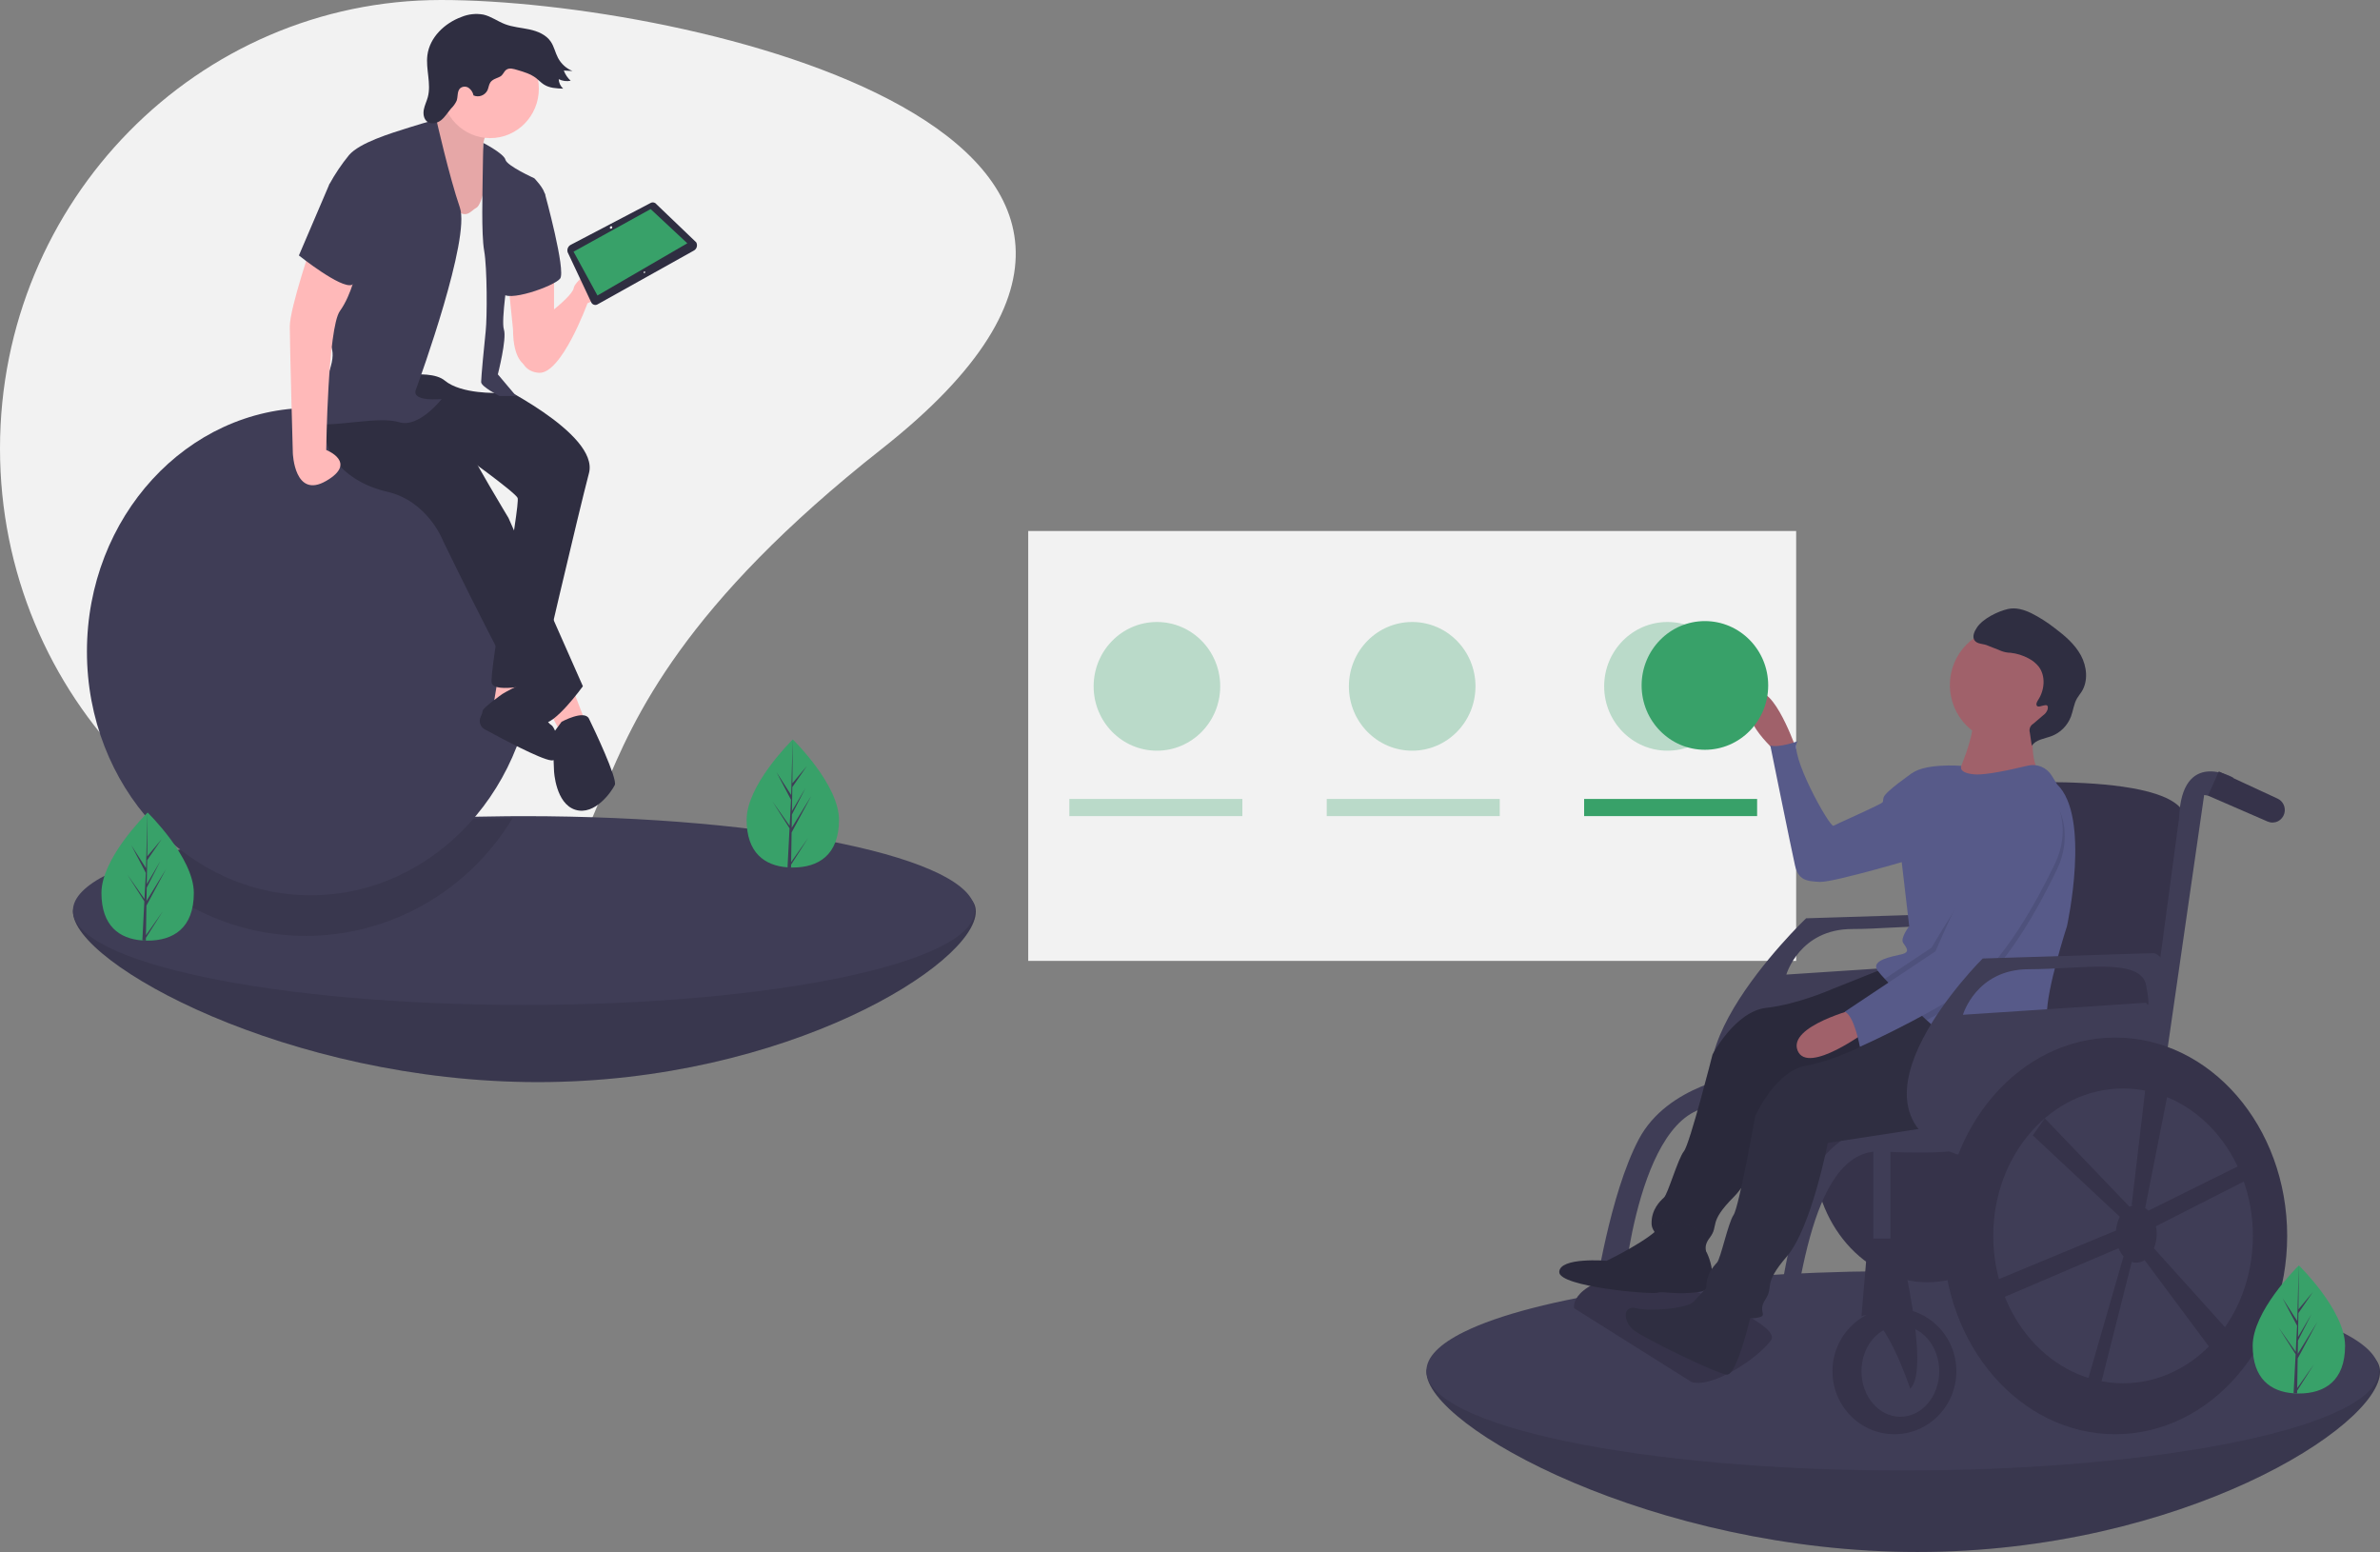 <svg width="477" height="311" viewBox="0 0 477 311" fill="none" xmlns="http://www.w3.org/2000/svg">
<rect x="0" y="0" width="477" height="311" fill="#808080" stroke="none"/>
<g clip-path="url(#clip0)">
<path d="M176.82 89.873C97.043 152.714 137.237 179.746 88.41 179.746C39.582 179.746 0 139.508 0 89.873C0 40.237 39.582 0 88.41 0C137.237 0 256.596 27.032 176.82 89.873Z" fill="#F2F2F2"/>
<path d="M195.57 182.658C195.57 193.103 157.71 216.842 107.798 216.842C57.885 216.842 14.621 193.103 14.621 182.658C14.621 180.046 18.859 183.29 23.429 181.031C36.731 174.441 68.451 179.298 104.453 179.027C105.564 179.017 106.679 179.012 107.798 179.012C157.71 179.012 195.57 172.214 195.57 182.658Z" fill="#3F3D56"/>
<path opacity="0.1" d="M195.57 182.658C195.57 193.103 157.71 216.842 107.798 216.842C57.885 216.842 14.621 193.103 14.621 182.658C14.621 180.046 18.859 183.29 23.429 181.031C36.731 174.441 68.451 179.298 104.453 179.027C105.564 179.017 106.679 179.012 107.798 179.012C157.71 179.012 195.57 172.214 195.57 182.658Z" fill="black"/>
<path d="M195.369 182.463C195.369 192.907 154.908 201.378 104.995 201.378C55.083 201.378 14.621 192.907 14.621 182.463C14.621 179.851 17.147 177.366 21.716 175.106C35.019 168.517 65.649 163.834 101.651 163.563C102.761 163.553 103.876 163.548 104.995 163.548C154.908 163.548 195.369 172.019 195.369 182.463Z" fill="#3F3D56"/>
<path opacity="0.1" d="M102.725 163.951C98.887 170.313 93.681 175.709 87.498 179.734C81.316 183.759 74.317 186.31 67.027 187.194C59.737 188.078 52.344 187.273 45.404 184.839C38.463 182.405 32.155 178.405 26.951 173.14C39.562 167.894 68.598 164.166 102.725 163.951Z" fill="black"/>
<path d="M62.26 179.403C87.023 179.403 107.097 157.539 107.097 130.568C107.097 103.598 87.023 81.734 62.26 81.734C37.498 81.734 17.424 103.598 17.424 130.568C17.424 157.539 37.498 179.403 62.26 179.403Z" fill="#3F3D56"/>
<path d="M111.04 54.904V66.352L105.257 73.158C105.257 73.158 102.822 72.23 102.822 66.042L101.909 57.069L111.04 54.904Z" fill="#FFB9B9"/>
<path d="M105.257 66.352C105.257 66.352 114.692 59.854 114.996 57.688C115.301 55.522 128.693 45.621 126.562 51.81C124.432 57.998 117.736 60.782 117.736 60.782C117.736 60.782 112.561 75.015 107.996 74.705C103.43 74.396 103.43 68.517 105.257 66.352Z" fill="#FFB9B9"/>
<path d="M99.778 135.967L98.865 141.536L103.735 140.298V135.967H99.778Z" fill="#FFB9B9"/>
<path d="M100.691 139.061C100.691 139.061 106.32 135.671 106.549 137.211C106.778 138.751 109.213 144.63 110.431 145.249C111.648 145.868 113.17 152.675 110.431 152.365C108.309 152.126 100.528 147.988 97.126 146.135C96.708 145.905 96.391 145.521 96.243 145.062C96.094 144.603 96.124 144.103 96.327 143.666C96.527 143.291 96.664 142.885 96.734 142.464C96.734 141.846 100.691 139.061 100.691 139.061Z" fill="#2F2E41"/>
<path d="M97.952 76.252C97.952 76.252 120.17 86.772 118.04 94.816C115.909 102.861 107.996 136.895 107.996 136.895C107.996 136.895 99.169 139.061 98.561 136.895C97.952 134.729 104.344 101.004 103.735 99.767C103.126 98.529 91.865 90.485 91.865 90.485L68.733 80.584L78.472 71.302L97.952 76.252Z" fill="#2F2E41"/>
<path d="M114.692 137.823L117.431 144.94L112.561 147.105L109.518 141.536L114.692 137.823Z" fill="#FFB9B9"/>
<path d="M98.256 25.51C98.256 25.51 95.517 29.223 97.647 31.08C99.778 32.936 98.256 39.743 98.256 39.743L95.517 47.478L84.56 45.312V32.627L85.169 26.439C85.169 26.439 90.647 21.179 91.256 17.157C91.865 13.134 98.256 25.51 98.256 25.51Z" fill="#FFB9B9"/>
<path opacity="0.1" d="M98.256 25.51C98.256 25.51 95.517 29.223 97.647 31.08C99.778 32.936 98.256 39.743 98.256 39.743L95.517 47.478L84.56 45.312V32.627L85.169 26.439C85.169 26.439 90.647 21.179 91.256 17.157C91.865 13.134 98.256 25.51 98.256 25.51Z" fill="black"/>
<path d="M79.994 73.777C79.994 73.777 94.299 89.866 94.299 90.485C94.299 91.104 101.909 103.789 101.909 103.789L116.822 137.514C116.822 137.514 111.04 145.558 108.605 144.94C106.17 144.321 88.821 108.43 88.821 108.43C88.821 108.43 85.777 100.386 77.559 98.529C69.342 96.673 62.95 90.175 65.994 82.75C69.037 75.324 79.994 73.777 79.994 73.777Z" fill="#2F2E41"/>
<path d="M98.256 27.676C103.635 27.676 107.996 23.244 107.996 17.775C107.996 12.307 103.635 7.875 98.256 7.875C92.877 7.875 88.517 12.307 88.517 17.775C88.517 23.244 92.877 27.676 98.256 27.676Z" fill="#FFB9B9"/>
<path d="M97.952 33.864C97.952 33.864 96.734 40.98 95.517 41.599C94.299 42.218 93.386 44.384 90.647 41.29C87.908 38.196 85.473 32.008 85.473 32.008L76.038 43.765L75.124 76.252C75.124 76.252 85.777 73.468 89.125 76.252C92.473 79.037 99.778 78.728 99.778 78.728L98.256 72.54L99.474 62.02L99.169 52.428L98.865 45.622L97.952 33.864Z" fill="#F2F2F2"/>
<path d="M96.88 28.656C96.88 28.656 100.996 30.77 101.3 32.008C101.604 33.245 107.083 35.721 107.083 35.721C107.083 35.721 109.213 37.886 109.213 39.124C109.213 40.362 101.909 54.594 101.909 54.594C101.909 54.594 100.387 64.186 100.996 66.042C101.604 67.898 99.778 75.015 99.778 75.015L103.43 79.346H100.082C100.082 79.346 96.43 77.49 96.43 76.562C96.43 75.633 97.039 69.136 97.343 66.352C97.647 63.567 97.647 53.666 97.039 50.263C96.43 46.859 96.734 37.886 96.734 35.721C96.734 33.555 96.88 28.656 96.88 28.656Z" fill="#3F3D56"/>
<path d="M87.451 23.958C87.451 23.958 86.082 24.273 82.125 25.51C78.168 26.748 72.081 28.604 69.95 31.08C68.455 32.91 67.13 34.878 65.994 36.958L67.211 59.235C67.211 59.235 64.776 63.876 65.081 66.352C65.385 68.827 67.82 69.136 65.994 74.396C64.168 79.656 60.515 84.297 63.863 84.916C67.211 85.534 76.038 83.369 79.994 84.606C83.951 85.844 88.517 79.965 88.517 79.965C88.517 79.965 82.429 80.584 83.342 78.109C84.255 75.633 94.299 47.787 92.169 41.599C90.038 35.411 87.451 23.958 87.451 23.958Z" fill="#3F3D56"/>
<path d="M107.692 37.577L109.213 38.815C109.213 38.815 113.474 54.285 112.257 55.832C111.04 57.379 101.3 60.782 100.691 58.617C100.082 56.451 107.692 37.577 107.692 37.577Z" fill="#3F3D56"/>
<path d="M62.646 48.406C62.646 48.406 58.08 61.711 58.08 65.423C58.08 69.136 58.689 90.794 58.689 90.794C58.689 90.794 58.993 100.076 65.385 96.364C71.777 92.651 65.385 90.175 65.385 90.175C65.385 90.175 65.689 65.733 68.124 62.329C70.559 58.926 71.472 53.975 71.472 53.975L62.646 48.406Z" fill="#FFB9B9"/>
<path d="M112.561 144.63C112.561 144.63 117.127 142.155 118.04 144.011C118.953 145.868 123.823 156.078 123.214 157.316C122.605 158.553 119.257 163.504 115.301 162.266C111.344 161.028 111.04 154.531 111.04 154.531L110.735 147.105L112.561 144.63Z" fill="#2F2E41"/>
<path d="M100.163 15.384C99.493 15.705 98.697 15.897 98.275 16.517C97.963 16.976 97.932 17.573 97.704 18.082C97.455 18.585 97.027 18.973 96.506 19.166C95.986 19.36 95.413 19.344 94.903 19.123C94.779 18.506 94.426 17.962 93.918 17.602C93.662 17.431 93.358 17.348 93.052 17.365C92.745 17.382 92.452 17.498 92.216 17.697C91.588 18.305 91.81 19.366 91.518 20.195C91.243 20.778 90.865 21.305 90.402 21.75C89.736 22.531 89.205 23.447 88.403 24.083C87.601 24.719 86.384 24.994 85.587 24.352C84.917 23.812 84.778 22.815 84.941 21.961C85.104 21.108 85.507 20.322 85.735 19.484C86.475 16.761 85.295 13.853 85.66 11.052C86.128 7.464 89.128 4.629 92.477 3.399C93.871 2.822 95.397 2.658 96.878 2.925C98.41 3.273 99.719 4.264 101.185 4.831C102.754 5.437 104.46 5.543 106.102 5.897C107.743 6.252 109.433 6.937 110.385 8.341C111.05 9.321 111.278 10.538 111.829 11.588C112.463 12.786 113.489 13.721 114.731 14.23L112.995 14.13C113.286 14.917 113.761 15.621 114.378 16.181C113.564 16.35 112.718 16.236 111.976 15.859C111.989 16.221 112.075 16.577 112.229 16.904C112.383 17.232 112.602 17.523 112.871 17.762C111.536 17.721 110.128 17.658 108.999 16.931C108.447 16.575 107.996 16.079 107.476 15.675C106.367 14.815 104.992 14.406 103.651 14.015C102.947 13.809 102.1 13.524 101.463 13.984C100.933 14.367 100.849 15.056 100.163 15.384Z" fill="#2F2E41"/>
<path d="M70.559 33.245L65.994 36.958L59.906 51.191C59.906 51.191 68.428 57.998 70.559 57.069C72.69 56.141 76.342 39.743 76.342 39.743L70.559 33.245Z" fill="#3F3D56"/>
<path d="M139.034 50.228L119.823 60.955C119.712 61.03 119.586 61.08 119.454 61.1C119.321 61.12 119.186 61.111 119.058 61.072C118.93 61.034 118.812 60.967 118.711 60.877C118.611 60.787 118.532 60.676 118.478 60.551L113.772 50.552C113.683 50.267 113.697 49.959 113.813 49.684C113.929 49.409 114.137 49.185 114.402 49.053L130.351 40.696C130.548 40.576 130.781 40.533 131.006 40.577C131.231 40.621 131.433 40.748 131.572 40.933L139.539 48.563C139.617 48.705 139.666 48.862 139.683 49.024C139.7 49.186 139.685 49.35 139.637 49.505C139.59 49.661 139.512 49.806 139.409 49.93C139.305 50.054 139.177 50.156 139.034 50.228Z" fill="#2F2E41"/>
<path d="M137.752 48.751L119.742 59.215L114.95 50.434L130.4 41.894L137.752 48.751Z" fill="#38A169"/>
<path d="M122.641 45.726C122.735 45.612 122.734 45.453 122.638 45.372C122.542 45.291 122.388 45.318 122.294 45.432C122.201 45.546 122.202 45.705 122.298 45.786C122.394 45.867 122.548 45.841 122.641 45.726Z" fill="#F2F2F2"/>
<path d="M129.27 54.661C129.333 54.584 129.332 54.479 129.268 54.425C129.204 54.37 129.101 54.388 129.039 54.464C128.976 54.541 128.978 54.646 129.041 54.7C129.105 54.755 129.208 54.737 129.27 54.661Z" fill="#F2F2F2"/>
<path d="M38.847 178.93C38.847 186.017 34.703 188.492 29.59 188.492C29.471 188.492 29.353 188.49 29.235 188.488C28.998 188.483 28.763 188.471 28.531 188.455C23.916 188.123 20.332 185.521 20.332 178.93C20.332 172.109 28.905 163.502 29.551 162.864L29.552 162.863C29.577 162.838 29.59 162.826 29.59 162.826C29.59 162.826 38.847 171.843 38.847 178.93Z" fill="#38A169"/>
<path d="M29.252 187.408L32.638 182.599L29.244 187.936L29.235 188.488C28.998 188.483 28.763 188.471 28.531 188.455L28.896 181.364L28.893 181.309L28.899 181.299L28.934 180.629L25.531 175.279L28.945 180.127L28.953 180.269L29.228 174.911L26.315 169.383L29.264 173.972L29.551 162.864L29.552 162.826V162.863L29.504 171.622L32.405 168.149L29.492 172.376L29.416 177.173L32.124 172.569L29.405 177.879L29.362 180.546L33.293 174.138L29.347 181.476L29.252 187.408Z" fill="#3F3D56"/>
<path d="M168.153 164.279C168.153 171.367 164.009 173.842 158.895 173.842C158.777 173.842 158.659 173.84 158.541 173.837C158.304 173.832 158.069 173.821 157.837 173.805C153.222 173.473 149.638 170.871 149.638 164.279C149.638 157.459 158.211 148.852 158.857 148.214L158.858 148.213C158.883 148.188 158.895 148.176 158.895 148.176C158.895 148.176 168.153 157.192 168.153 164.279Z" fill="#38A169"/>
<path d="M158.558 172.757L161.944 167.948L158.549 173.286L158.541 173.837C158.304 173.832 158.069 173.821 157.837 173.805L158.202 166.714L158.199 166.659L158.205 166.649L158.24 165.979L154.837 160.628L158.25 165.476L158.259 165.618L158.534 160.261L155.621 154.732L158.57 159.321L158.857 148.214L158.858 148.176V148.213L158.81 156.971L161.711 153.499L158.798 157.726L158.722 162.523L161.43 157.919L158.711 163.229L158.668 165.896L162.598 159.488L158.653 166.826L158.558 172.757Z" fill="#3F3D56"/>
<path d="M359.985 106.407H206.078V192.552H359.985V106.407Z" fill="#F2F2F2"/>
<path opacity="0.3" d="M231.87 150.43C238.876 150.43 244.555 144.657 244.555 137.535C244.555 130.414 238.876 124.641 231.87 124.641C224.865 124.641 219.186 130.414 219.186 137.535C219.186 144.657 224.865 150.43 231.87 150.43Z" fill="#38A169"/>
<path opacity="0.3" d="M283.031 150.43C290.037 150.43 295.716 144.657 295.716 137.535C295.716 130.414 290.037 124.641 283.031 124.641C276.026 124.641 270.347 130.414 270.347 137.535C270.347 144.657 276.026 150.43 283.031 150.43Z" fill="#38A169"/>
<path opacity="0.3" d="M334.193 150.43C341.198 150.43 346.877 144.657 346.877 137.535C346.877 130.414 341.198 124.641 334.193 124.641C327.187 124.641 321.508 130.414 321.508 137.535C321.508 144.657 327.187 150.43 334.193 150.43Z" fill="#38A169"/>
<path opacity="0.3" d="M248.994 160.101H214.323V163.539H248.994V160.101Z" fill="#38A169"/>
<path opacity="0.3" d="M300.578 160.101H265.907V163.539H300.578V160.101Z" fill="#38A169"/>
<path d="M352.162 160.101H317.491V163.539H352.162V160.101Z" fill="#38A169"/>
<path d="M477 274.895C477 285.926 437.014 311 384.297 311C331.58 311 285.885 285.926 285.885 274.895C285.885 272.136 290.361 275.563 295.187 273.176C309.238 266.216 342.74 271.346 380.764 271.06C381.937 271.049 383.115 271.044 384.297 271.044C437.014 271.044 477 263.864 477 274.895Z" fill="#3F3D56"/>
<path opacity="0.1" d="M477 274.895C477 285.926 437.014 311 384.297 311C331.58 311 285.885 285.926 285.885 274.895C285.885 272.136 290.361 275.563 295.187 273.176C309.238 266.216 342.74 271.346 380.764 271.06C381.937 271.049 383.115 271.044 384.297 271.044C437.014 271.044 477 263.864 477 274.895Z" fill="black"/>
<path d="M476.789 274.689C476.789 285.72 434.054 294.667 381.337 294.667C328.62 294.667 285.885 285.72 285.885 274.689C285.885 271.93 288.553 269.306 293.379 266.919C307.429 259.959 339.78 255.013 377.804 254.727C378.977 254.716 380.155 254.711 381.337 254.711C434.054 254.711 476.789 263.658 476.789 274.689Z" fill="#3F3D56"/>
<path d="M386.282 256.948C398.901 256.948 409.131 245.154 409.131 230.606C409.131 216.057 398.901 204.263 386.282 204.263C373.662 204.263 363.432 216.057 363.432 230.606C363.432 245.154 373.662 256.948 386.282 256.948Z" fill="#36334A"/>
<path d="M396.32 182.942L361.979 184.016C361.979 184.016 326.751 217.626 351.845 226.756C351.845 226.756 387.602 228.323 394.999 222.416C394.999 222.416 404.244 185.359 396.32 182.942ZM394.735 192.878L358.017 195.295C358.017 195.295 360.659 186.165 371.225 186.165C381.791 186.165 393.678 183.748 394.735 189.387C395.791 195.026 394.735 192.878 394.735 192.878Z" fill="#3F3D56"/>
<path d="M431.452 204.156L386.282 202.545L396.848 157.164C396.848 157.164 439.113 153.941 438.056 164.951C436.999 175.961 431.452 204.156 431.452 204.156Z" fill="#36334A"/>
<path d="M387.845 225.849C387.845 225.849 360.659 230.74 350.885 216.24C341.111 201.739 387.867 209.526 387.867 209.526L391.829 220.536L387.845 225.849Z" fill="#36334A"/>
<path d="M379.678 287.399C386.535 287.399 392.093 281.749 392.093 274.778C392.093 267.808 386.535 262.158 379.678 262.158C372.821 262.158 367.263 267.808 367.263 274.778C367.263 281.749 372.821 287.399 379.678 287.399Z" fill="#36334A"/>
<path d="M380.866 283.908C385.17 283.908 388.659 279.821 388.659 274.778C388.659 269.736 385.17 265.649 380.866 265.649C376.563 265.649 373.074 269.736 373.074 274.778C373.074 279.821 376.563 283.908 380.866 283.908Z" fill="#3F3D56"/>
<path d="M447.566 155.821C447.566 155.821 437.264 149.914 436.735 163.877L428.018 228.86H431.716L441.754 159.312C441.754 159.312 446.773 160.118 447.566 160.118C448.358 160.118 447.566 155.821 447.566 155.821Z" fill="#3F3D56"/>
<path d="M457.831 162.991C457.737 163.336 457.571 163.657 457.345 163.931C457.119 164.206 456.838 164.428 456.52 164.583C456.203 164.738 455.857 164.822 455.505 164.83C455.152 164.838 454.803 164.769 454.479 164.628L442.528 159.434L444.696 154.58L456.474 160.033C457.01 160.281 457.441 160.716 457.69 161.258C457.938 161.8 457.988 162.415 457.831 162.991Z" fill="#36334A"/>
<path d="M385.225 224.295C385.225 224.295 366.206 222.147 360.923 240.676C355.64 259.204 356.168 273.436 351.677 272.362C347.187 271.288 337.677 267.528 337.677 267.528L338.47 273.167C338.47 273.167 355.111 281.76 357.753 272.63C360.395 263.5 361.979 229.935 377.036 230.74C392.093 231.546 394.735 229.935 394.735 229.935L385.225 224.295Z" fill="#3F3D56"/>
<path d="M349.036 215.434C349.036 215.434 334.243 217.314 328.432 228.323C322.62 239.333 319.715 259.204 319.715 259.204H325.262C325.262 259.204 328.432 219.731 345.074 221.879L349.036 215.434Z" fill="#3F3D56"/>
<path d="M338.998 276.927L315.488 262.158C315.488 262.158 314.167 256.787 329.224 254.639C329.224 254.639 357.691 264.76 354.949 268.561C352.206 272.362 342.96 278.269 338.998 276.927Z" fill="#36334A"/>
<path d="M382.646 192.042C383.37 192.843 396.691 205.728 396.691 205.728C396.691 205.728 395.368 214.721 381.114 215.837L357.359 217.697C357.359 217.697 352.868 234.447 347.53 239.8C342.191 245.153 344.641 245.452 342.638 248.061C340.634 250.67 343.446 251.37 340.405 251.623C337.363 251.877 331.08 248.138 331.011 245.247C330.943 242.356 332.717 240.7 333.506 239.964C334.294 239.227 336.294 232.189 337.493 230.701C338.692 229.212 343.23 211.308 343.23 211.308C343.23 211.308 347.76 202.647 354.04 201.956C360.32 201.265 367.307 198.16 367.307 198.16" fill="#2F2E41"/>
<path opacity="0.1" d="M382.646 192.042C383.37 192.843 396.691 205.728 396.691 205.728C396.691 205.728 395.368 214.721 381.114 215.837L357.359 217.697C357.359 217.697 352.868 234.447 347.53 239.8C342.191 245.153 344.641 245.452 342.638 248.061C340.634 250.67 343.446 251.37 340.405 251.623C337.363 251.877 331.08 248.138 331.011 245.247C330.943 242.356 332.717 240.7 333.506 239.964C334.294 239.227 336.294 232.189 337.493 230.701C338.692 229.212 343.23 211.308 343.23 211.308C343.23 211.308 347.76 202.647 354.04 201.956C360.32 201.265 367.307 198.16 367.307 198.16" fill="black"/>
<path d="M359.602 149.04C359.602 149.04 354.603 135.231 351.181 139.63C347.759 144.03 356.687 151.256 356.687 151.256L359.602 149.04Z" fill="#A0616A"/>
<path d="M385.937 156.248L383.091 155.024C383.091 155.024 377.866 158.613 377.522 159.778C377.178 160.944 377.923 160.536 375.871 161.561C373.819 162.587 368.213 165.069 367.467 165.476C366.722 165.884 358.284 150.708 360.302 148.529C360.302 148.529 356.525 149.913 354.805 149.389C354.805 149.389 359.098 170.545 359.751 173.412C360.404 176.279 361.929 176.617 364.772 176.722C367.615 176.828 384.881 171.678 384.881 171.678L385.937 156.248Z" fill="#575A89"/>
<path d="M341.403 247.176C341.403 247.176 341.259 250.177 341.752 250.522C342.245 250.867 345.291 258.17 340.599 258.875C335.907 259.579 333.331 258.662 332.197 259.05C331.062 259.438 312.36 257.869 312.504 254.868C312.648 251.866 321.999 252.65 321.999 252.65C321.999 252.65 331.261 248.202 332.996 245.427C334.73 242.653 341.403 247.176 341.403 247.176Z" fill="#2F2E41"/>
<path opacity="0.1" d="M341.403 247.176C341.403 247.176 341.259 250.177 341.752 250.522C342.245 250.867 345.291 258.17 340.599 258.875C335.907 259.579 333.331 258.662 332.197 259.05C331.062 259.438 312.36 257.869 312.504 254.868C312.648 251.866 321.999 252.65 321.999 252.65C321.999 252.65 331.261 248.202 332.996 245.427C334.73 242.653 341.403 247.176 341.403 247.176Z" fill="black"/>
<path d="M351.053 262.986C351.053 262.986 348.208 275.584 346.122 275.455C344.035 275.327 329.305 268.039 327.493 266.596C325.166 264.743 325.258 261.468 327.929 262.156C330.6 262.844 338.155 262.227 339.439 260.84L342.741 257.274L351.053 262.986Z" fill="#2F2E41"/>
<path d="M380.213 192.993C380.993 193.739 404.699 214.183 404.699 214.183C404.699 214.183 404.022 223.25 389.886 225.416L366.326 229.027C366.326 229.027 363.046 246.065 358.104 251.798C353.163 257.532 355.627 257.648 353.816 260.399C352.004 263.149 354.859 263.639 351.844 264.116C348.828 264.594 342.294 261.33 342.019 258.451C341.744 255.573 343.395 253.79 344.129 252.997C344.863 252.205 346.354 245.038 347.443 243.464C348.532 241.891 351.778 223.699 351.778 223.699C351.778 223.699 355.677 214.726 361.891 213.573C368.105 212.42 374.851 208.806 374.851 208.806" fill="#2F2E41"/>
<path d="M402.035 148.703C408.243 148.703 413.276 143.587 413.276 137.276C413.276 130.966 408.243 125.85 402.035 125.85C395.827 125.85 390.794 130.966 390.794 137.276C390.794 143.587 395.827 148.703 402.035 148.703Z" fill="#A0616A"/>
<path d="M407.927 144.409C407.927 144.409 406.241 151.39 408.809 154.968C411.377 158.546 391.635 156.843 391.635 156.843C391.635 156.843 396.979 145.516 395.007 142.881C393.035 140.247 407.927 144.409 407.927 144.409Z" fill="#A0616A"/>
<path d="M382.693 155.385C380.308 157.961 381.121 172.563 381.121 172.563L382.644 185.605C382.644 185.605 380.821 187.97 381.417 188.914C382.013 189.858 382.988 190.791 381.108 191.233C379.227 191.676 374.894 192.387 376.281 194.461C376.734 195.049 377.219 195.61 377.734 196.143C378.176 196.618 378.701 197.17 379.297 197.785C380.692 199.216 382.465 200.977 384.432 202.834C384.99 203.363 385.561 203.897 386.146 204.436C393.652 211.339 402.986 218.645 404.917 215.139C408.151 209.265 410.398 208.426 410.249 203.427C410.101 198.427 414.263 185.596 414.263 185.596C414.263 185.596 419.103 163.698 412.283 157.171L411.216 155.437C410.721 154.631 409.989 154.003 409.124 153.643C408.259 153.283 407.304 153.209 406.395 153.431C403.066 154.24 397.962 155.357 395.751 155.177C392.335 154.897 393.084 153.469 393.084 153.469C393.084 153.469 385.078 152.81 382.693 155.385Z" fill="#575A89"/>
<path d="M372.153 202.094C372.153 202.094 358.246 205.601 360.286 210.542C362.327 215.484 374.365 206.453 374.365 206.453L372.153 202.094Z" fill="#A0616A"/>
<path d="M408.256 141.457C407.98 141.116 408.253 140.618 408.494 140.25C409.785 138.28 410.031 135.476 408.611 133.6C408.052 132.901 407.352 132.332 406.558 131.93C405.444 131.33 404.228 130.951 402.975 130.812C402.308 130.802 401.649 130.67 401.028 130.422C400.636 130.22 398.786 129.562 398.389 129.37C397.516 128.948 396.302 129.13 395.743 128.329C395.208 127.562 395.707 126.512 396.227 125.735C397.411 123.964 400.406 122.496 402.462 122.031C404.023 121.678 405.652 122.174 407.098 122.867C408.765 123.708 410.346 124.713 411.819 125.87C413.842 127.393 415.835 129.082 417.05 131.323C418.265 133.565 418.558 136.485 417.185 138.63C416.899 139.077 416.55 139.481 416.282 139.939C415.629 141.057 415.511 142.41 415.05 143.623C414.706 144.51 414.184 145.313 413.516 145.982C412.849 146.651 412.051 147.17 411.173 147.506C409.768 148.034 408.039 148.18 407.208 149.448L406.82 146.804C406.719 146.47 406.734 146.112 406.861 145.788C406.989 145.464 407.222 145.194 407.522 145.024L409.513 143.319C409.91 143.044 410.211 142.65 410.374 142.191C410.805 140.364 408.718 142.025 408.256 141.457Z" fill="#2F2E41"/>
<path opacity="0.1" d="M388.319 191.782L379.297 197.785C381.086 199.624 383.503 202.004 386.146 204.436C388.65 203.066 391.204 201.582 393.488 200.092C401.847 194.638 409.013 180.945 412.224 174.303C415.434 167.66 412.821 162.544 412.821 162.544C410.694 161.586 408.443 160.942 406.137 160.632C401.953 159.991 388.319 191.782 388.319 191.782Z" fill="black"/>
<path opacity="0.1" d="M387.127 189.894L377.734 196.143C378.176 196.618 378.702 197.17 379.297 197.785C380.692 199.216 382.465 200.977 384.433 202.834C387.101 201.385 389.854 199.797 392.296 198.204C400.654 192.75 407.821 179.057 411.032 172.415C414.242 165.772 405.604 168.155 405.604 168.155C405.604 168.155 410.086 166.092 405.902 165.451C401.717 164.809 387.127 189.894 387.127 189.894Z" fill="black"/>
<path d="M412.408 161.402C412.408 161.402 415.022 166.518 411.811 173.161C408.6 179.803 401.434 193.496 393.076 198.95C384.718 204.403 372.76 209.775 372.76 209.775C372.76 209.775 371.625 203.458 369.711 202.747L387.906 190.64C387.906 190.64 401.54 158.848 405.725 159.49C408.031 159.8 410.282 160.444 412.408 161.402Z" fill="#575A89"/>
<path d="M375.451 228.86V260.278H378.885V228.323L375.451 228.86Z" fill="#3F3D56"/>
<path d="M380.47 248.194C380.47 248.194 387.074 274.51 382.848 278.269C382.848 278.269 377.3 261.621 373.074 263.769L374.395 248.194H380.47Z" fill="#36334A"/>
<path d="M431.716 190.998L397.376 192.072C397.376 192.072 366.998 222.147 392.093 231.277C392.093 231.277 422.999 236.379 430.396 230.472C430.396 230.472 439.641 193.415 431.716 190.998ZM430.131 200.934L393.414 203.35C393.414 203.35 396.055 194.22 406.622 194.22C417.188 194.22 429.075 191.804 430.131 197.443C431.188 203.082 430.131 200.934 430.131 200.934V200.934Z" fill="#3F3D56"/>
<path d="M423.924 287.399C442.962 287.399 458.396 269.606 458.396 247.657C458.396 225.708 442.962 207.915 423.924 207.915C404.885 207.915 389.452 225.708 389.452 247.657C389.452 269.606 404.885 287.399 423.924 287.399Z" fill="#36334A"/>
<path d="M425.509 277.195C439.879 277.195 451.528 263.971 451.528 247.657C451.528 231.344 439.879 218.119 425.509 218.119C411.139 218.119 399.489 231.344 399.489 247.657C399.489 263.971 411.139 277.195 425.509 277.195Z" fill="#3F3D56"/>
<path d="M432.245 247.254C432.244 246.739 432.193 246.225 432.094 245.72L451.528 235.842L450.207 232.888L430.576 242.611C430.378 242.404 430.159 242.218 429.923 242.057L429.938 242.06L435.679 213.017L430.601 212.9L427.226 241.481L427.549 241.55C427.287 241.605 427.033 241.693 426.792 241.813L409.814 224.097L407.414 227.518L424.858 243.832C424.421 244.686 424.158 245.621 424.086 246.582L399.489 256.787L398.961 261.084L424.6 250.122C424.839 250.725 425.178 251.282 425.602 251.769L417.716 279.075H420.622L427.241 252.88C427.535 252.976 427.842 253.026 428.15 253.028C428.746 253.022 429.328 252.845 429.829 252.516L443.603 271.019L447.83 268.065L431.691 250.145C432.061 249.228 432.25 248.246 432.245 247.254Z" fill="#36334A"/>
<path d="M341.698 150.248C348.703 150.248 354.382 144.475 354.382 137.354C354.382 130.232 348.703 124.459 341.698 124.459C334.692 124.459 329.013 130.232 329.013 137.354C329.013 144.475 334.692 150.248 341.698 150.248Z" fill="#38A169"/>
<path d="M470 269.68C470 276.768 465.856 279.243 460.743 279.243C460.624 279.243 460.506 279.241 460.388 279.238C460.151 279.233 459.916 279.222 459.684 279.205C455.07 278.874 451.485 276.272 451.485 269.68C451.485 262.86 460.058 254.253 460.704 253.615L460.705 253.614C460.73 253.589 460.743 253.576 460.743 253.576C460.743 253.576 470 262.593 470 269.68Z" fill="#38A169"/>
<path d="M460.405 278.158L463.791 273.349L460.397 278.687L460.388 279.238C460.151 279.233 459.916 279.222 459.684 279.205L460.049 272.115L460.046 272.06L460.052 272.05L460.087 271.38L456.684 266.029L460.098 270.877L460.106 271.019L460.381 265.662L457.468 260.133L460.417 264.722L460.704 253.615L460.705 253.576V253.614L460.657 262.372L463.558 258.9L460.646 263.127L460.569 267.924L463.278 263.32L460.558 268.63L460.515 271.297L464.446 264.889L460.5 272.227L460.405 278.158Z" fill="#3F3D56"/>
</g>
<defs>
<clipPath id="clip0">
<rect width="477" height="311" fill="white"/>
</clipPath>
</defs>
</svg>
